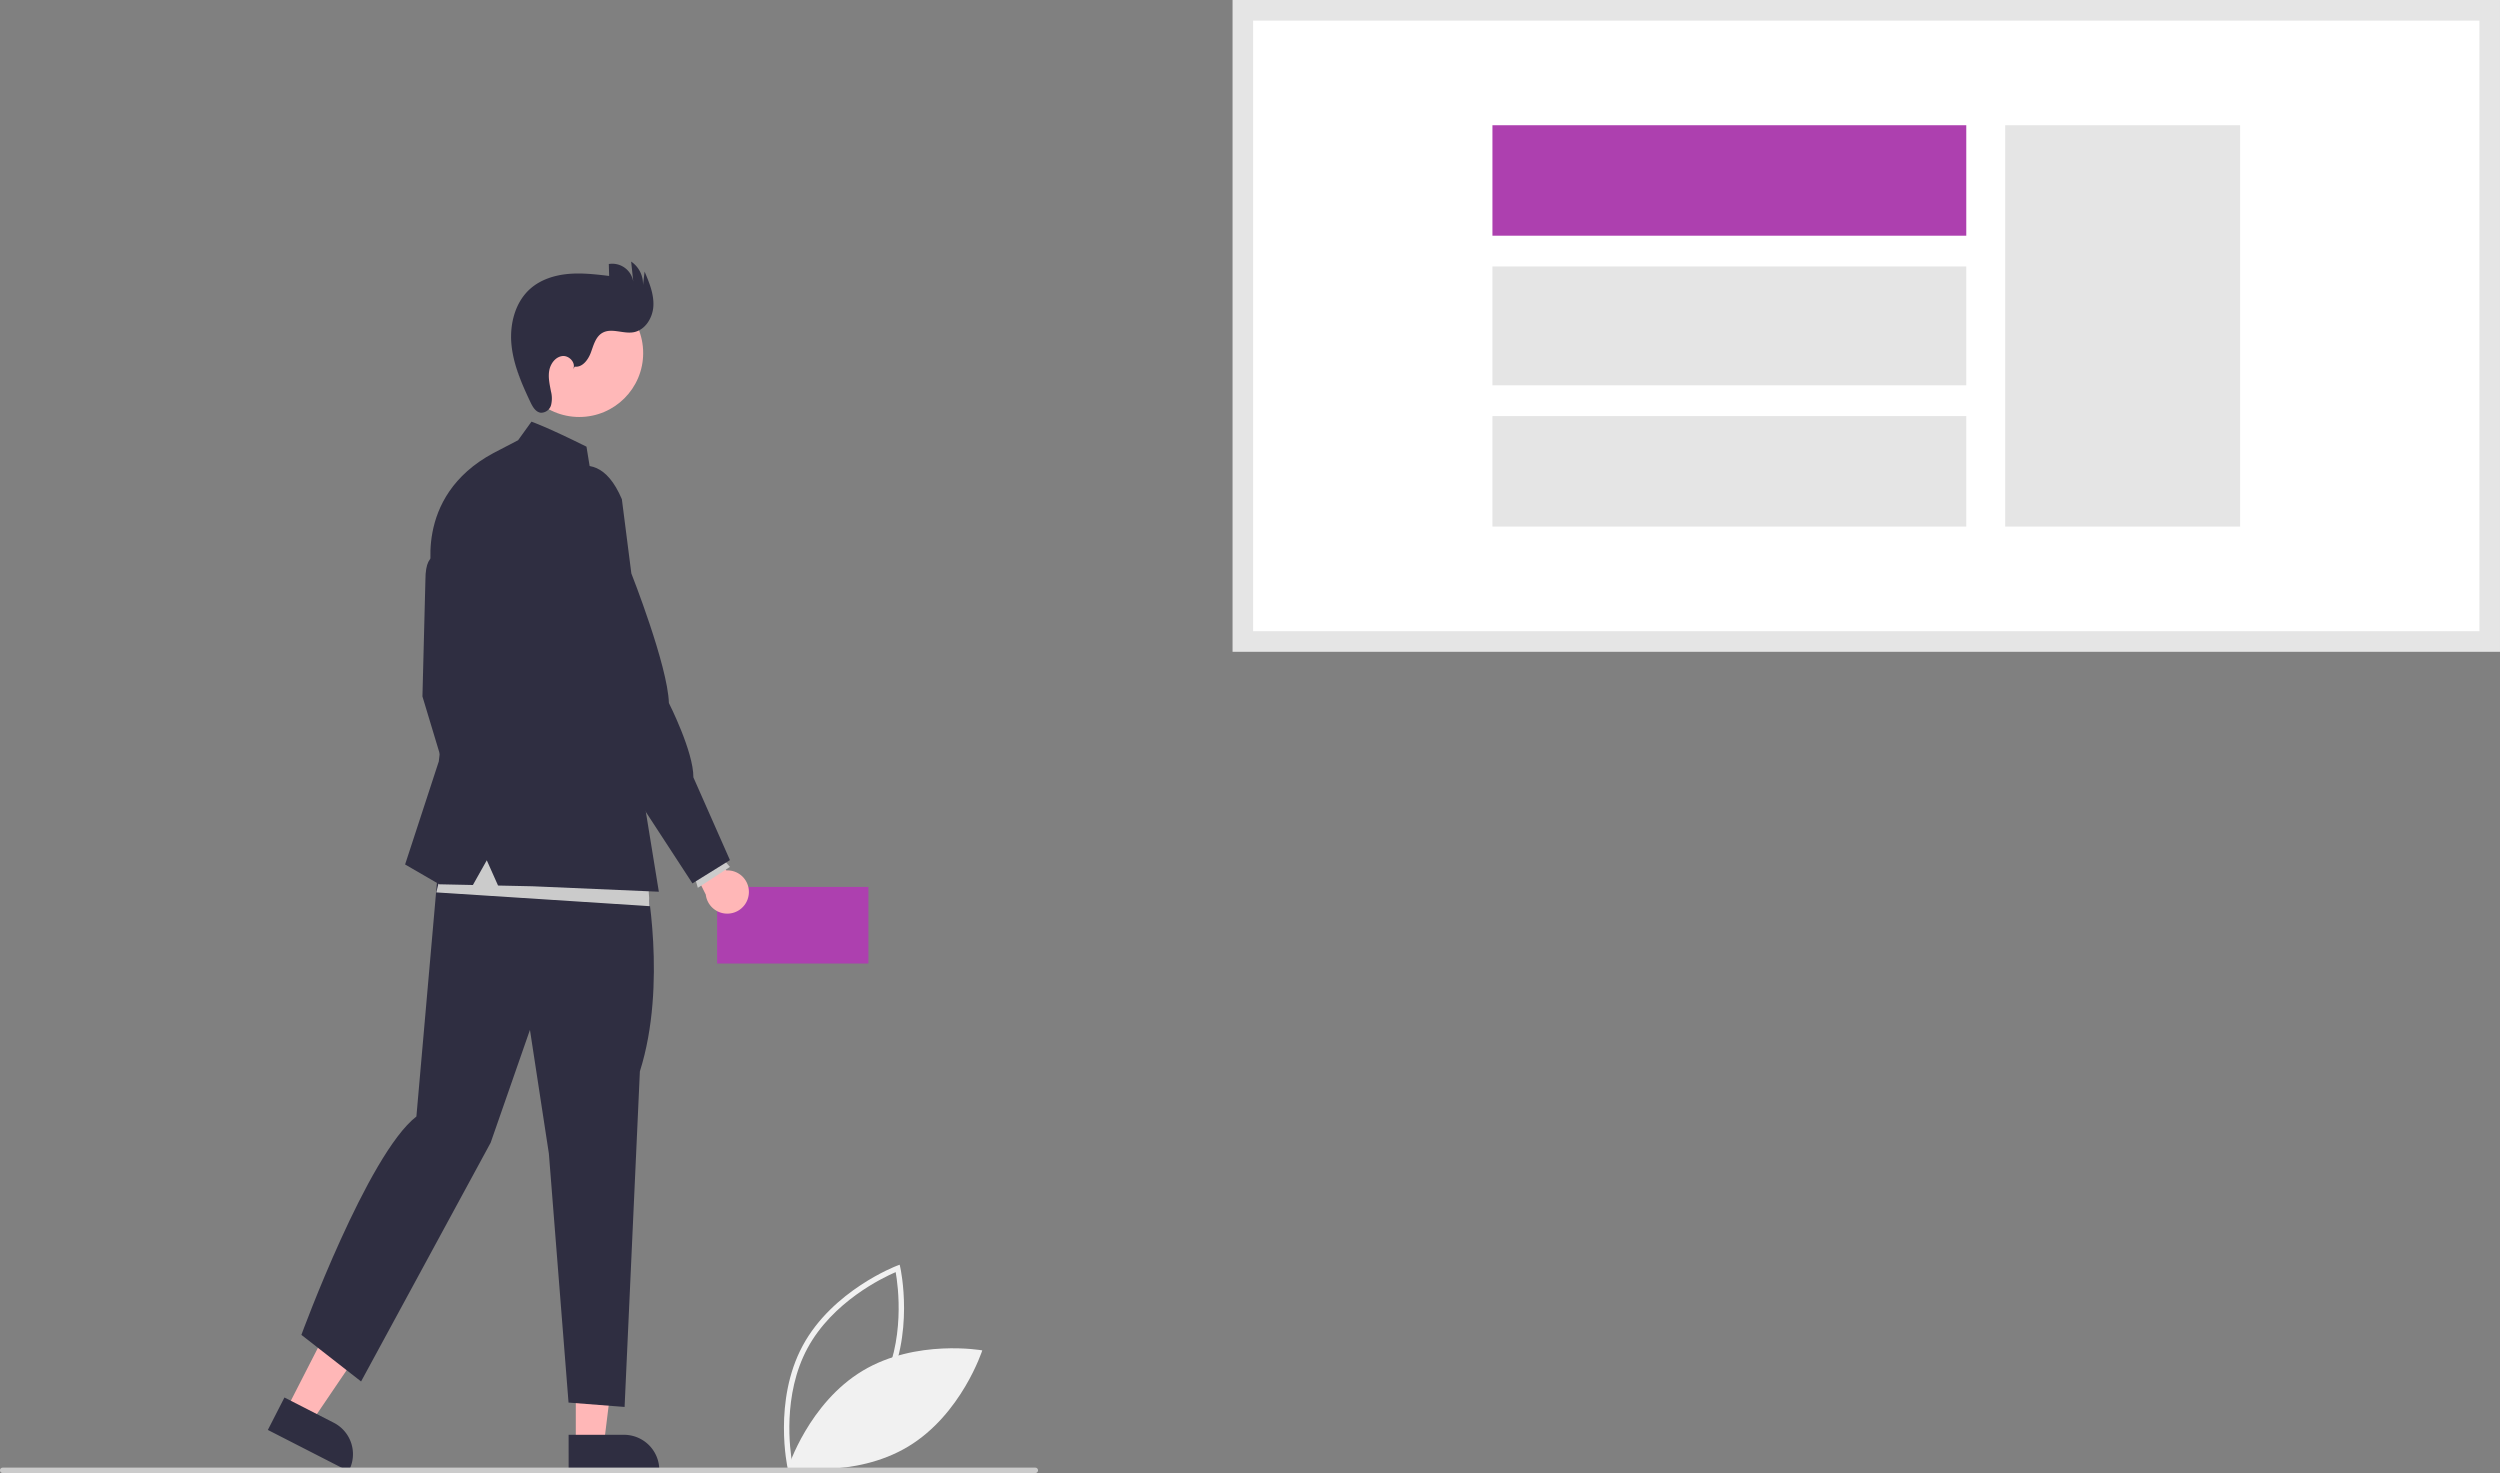 <svg xmlns="http://www.w3.org/2000/svg" data-name="Layer 1" width="922.431" height="543.515" viewBox="0 0 922.431 543.515" xmlns:xlink="http://www.w3.org/1999/xlink"><rect x="0" y="0" width="922.431" height="543.515" fill="#808080" stroke="none"/><path d="M429.404,719.955c-.056-.245-5.44-24.798,5.556-45.19,10.996-20.392,34.468-29.385,34.704-29.474l1.073-.402.253,1.118c.056.245,5.44,24.798-5.556,45.19-10.996,20.392-34.468,29.385-34.704,29.474l-1.073.402Zm39.862-72.338c-4.702,2.022-23.258,10.874-32.545,28.097-9.288,17.225-6.486,37.594-5.592,42.631,4.7-2.018,23.249-10.855,32.545-28.097C472.961,673.025,470.16,652.657,469.266,647.617Z" transform="translate(-138.785 -178.243)" fill="#f1f1f1"/><path d="M457.031,684.044c-19.761,11.889-27.371,35.503-27.371,35.503s24.428,4.339,44.188-7.55,27.371-35.503,27.371-35.503S476.792,672.156,457.031,684.044Z" transform="translate(-138.785 -178.243)" fill="#f1f1f1"/><path d="M403.382,533.755h55.827V505.493H403.382Z" transform="translate(-138.785 -178.243)" fill="#ad40af"/><path d="M415.049,508.293a7.937,7.937,0,0,0-8.311-8.89L398.884,483.055l-11.099,2.35,11.415,22.931a7.98,7.98,0,0,0,15.848-.042Z" transform="translate(-138.785 -178.243)" fill="#ffb7b7"/><polygon points="105.767 519.858 115.004 524.585 137.634 491.205 124 484.228 105.767 519.858" fill="#ffb7b7"/><path d="M243.739,693.879l18.192,9.31.001 0a13.024,13.024,0,0,1,5.66,17.526l-.193.377-29.785-15.243Z" transform="translate(-138.785 -178.243)" fill="#2f2e41"/><polygon points="212.454 532.791 222.83 532.79 227.767 492.766 212.452 492.766 212.454 532.791" fill="#ffb7b7"/><path d="M348.591,707.645l20.435-.001h.001a13.024,13.024,0,0,1,13.023,13.023v.423l-33.459.001Z" transform="translate(-138.785 -178.243)" fill="#2f2e41"/><path d="M302.7,384.564s-6.949-5.324-6.949,7.68l-1.097,42.972,12.252,40.595,7.132-13.166-2.926-28.526Z" transform="translate(-138.785 -178.243)" fill="#2f2e41"/><path d="M377.031,502.101s8.058,39.241-2.149,71.445L369.242,697.367l-20.682-1.612-7.252-91.858-6.983-45.661L319.821,599.868l-47.809,88.098-22.024-17.19s24.407-66.595,42.437-80.577l9.043-102.996Z" transform="translate(-138.785 -178.243)" fill="#2f2e41"/><circle cx="213.732" cy="130.275" r="23.581" fill="#ffb8b8"/><path d="M350.848,313.519c2.827.368,4.959-2.524,5.948-5.198s1.743-5.786,4.2-7.23c3.358-1.973,7.654.4,11.494-.251,4.336-.735,7.156-5.331,7.377-9.723s-1.527-8.617-3.242-12.667l-.599,5.033a9.981,9.981,0,0,0-4.362-8.724l.772,7.385a7.839,7.839,0,0,0-9.018-6.486l.122,4.401c-5.008-.596-10.061-1.192-15.084-.738s-10.082,2.043-13.889,5.351c-5.695,4.949-7.775,13.097-7.077,20.609s3.799,14.569,7.031,21.387c.813,1.715,1.938,3.651,3.824,3.869a3.852,3.852,0,0,0,3.771-2.842,10.302,10.302,0,0,0-.046-5.061c-.476-2.532-1.077-5.12-.629-7.658s2.273-5.045,4.831-5.356,5.175,2.613,3.945,4.877Z" transform="translate(-138.785 -178.243)" fill="#2f2e41"/><polygon points="239.706 334.352 160.991 329.274 166.915 304.729 238.859 320.81 239.706 334.352" fill="#cbcbcb"/><path d="M329.947,340.677l4.937-6.855s5.518,1.875,20.298,9.232l1.044,6.422,25.654,157.787-46.63-2.011-12.698-.27-4.155-9.315-5.124,9.118-12.4-.264-12.617-7.314,12.435-38.035,4.023-34.744-6.217-32.732s-7.823-30.057,22.309-46.264Z" transform="translate(-138.785 -178.243)" fill="#2f2e41"/><polygon points="255.787 321.656 257.48 327.581 269.329 319.864 264.858 314.745 255.787 321.656" fill="#cbcbcb"/><path d="M338.767,359.748s18.368-23.45,29.47,2.686l3.5,27.389s13.449,34.045,13.854,47.819c0,0,9.118,17.977,9.034,27.419l13.489,30.537-13.835,8.589L355.991,445.481Z" transform="translate(-138.785 -178.243)" fill="#2f2e41"/><path d="M520.785,721.757h-381a1,1,0,0,1,0-2h381a1,1,0,0,1,0,2Z" transform="translate(-138.785 -178.243)" fill="#cbcbcb"/><path d="M597.358,414.942h460.062V182.038H597.358Z" transform="translate(-138.785 -178.243)" fill="#fff"/><path d="M1061.215,418.737H593.563V178.243h467.652ZM601.153,411.147h452.472V185.833H601.153Z" transform="translate(-138.785 -178.243)" fill="#e5e5e5"/><rect x="739.862" y="46.211" width="86.679" height="148.076" fill="#e5e5e5"/><rect x="550.668" y="46.208" width="174.834" height="40.76" fill="#ad40af"/><rect x="550.668" y="98.319" width="174.834" height="43.855" fill="#e5e5e5"/><rect x="550.668" y="153.525" width="174.834" height="40.76" fill="#e5e5e5"/></svg>